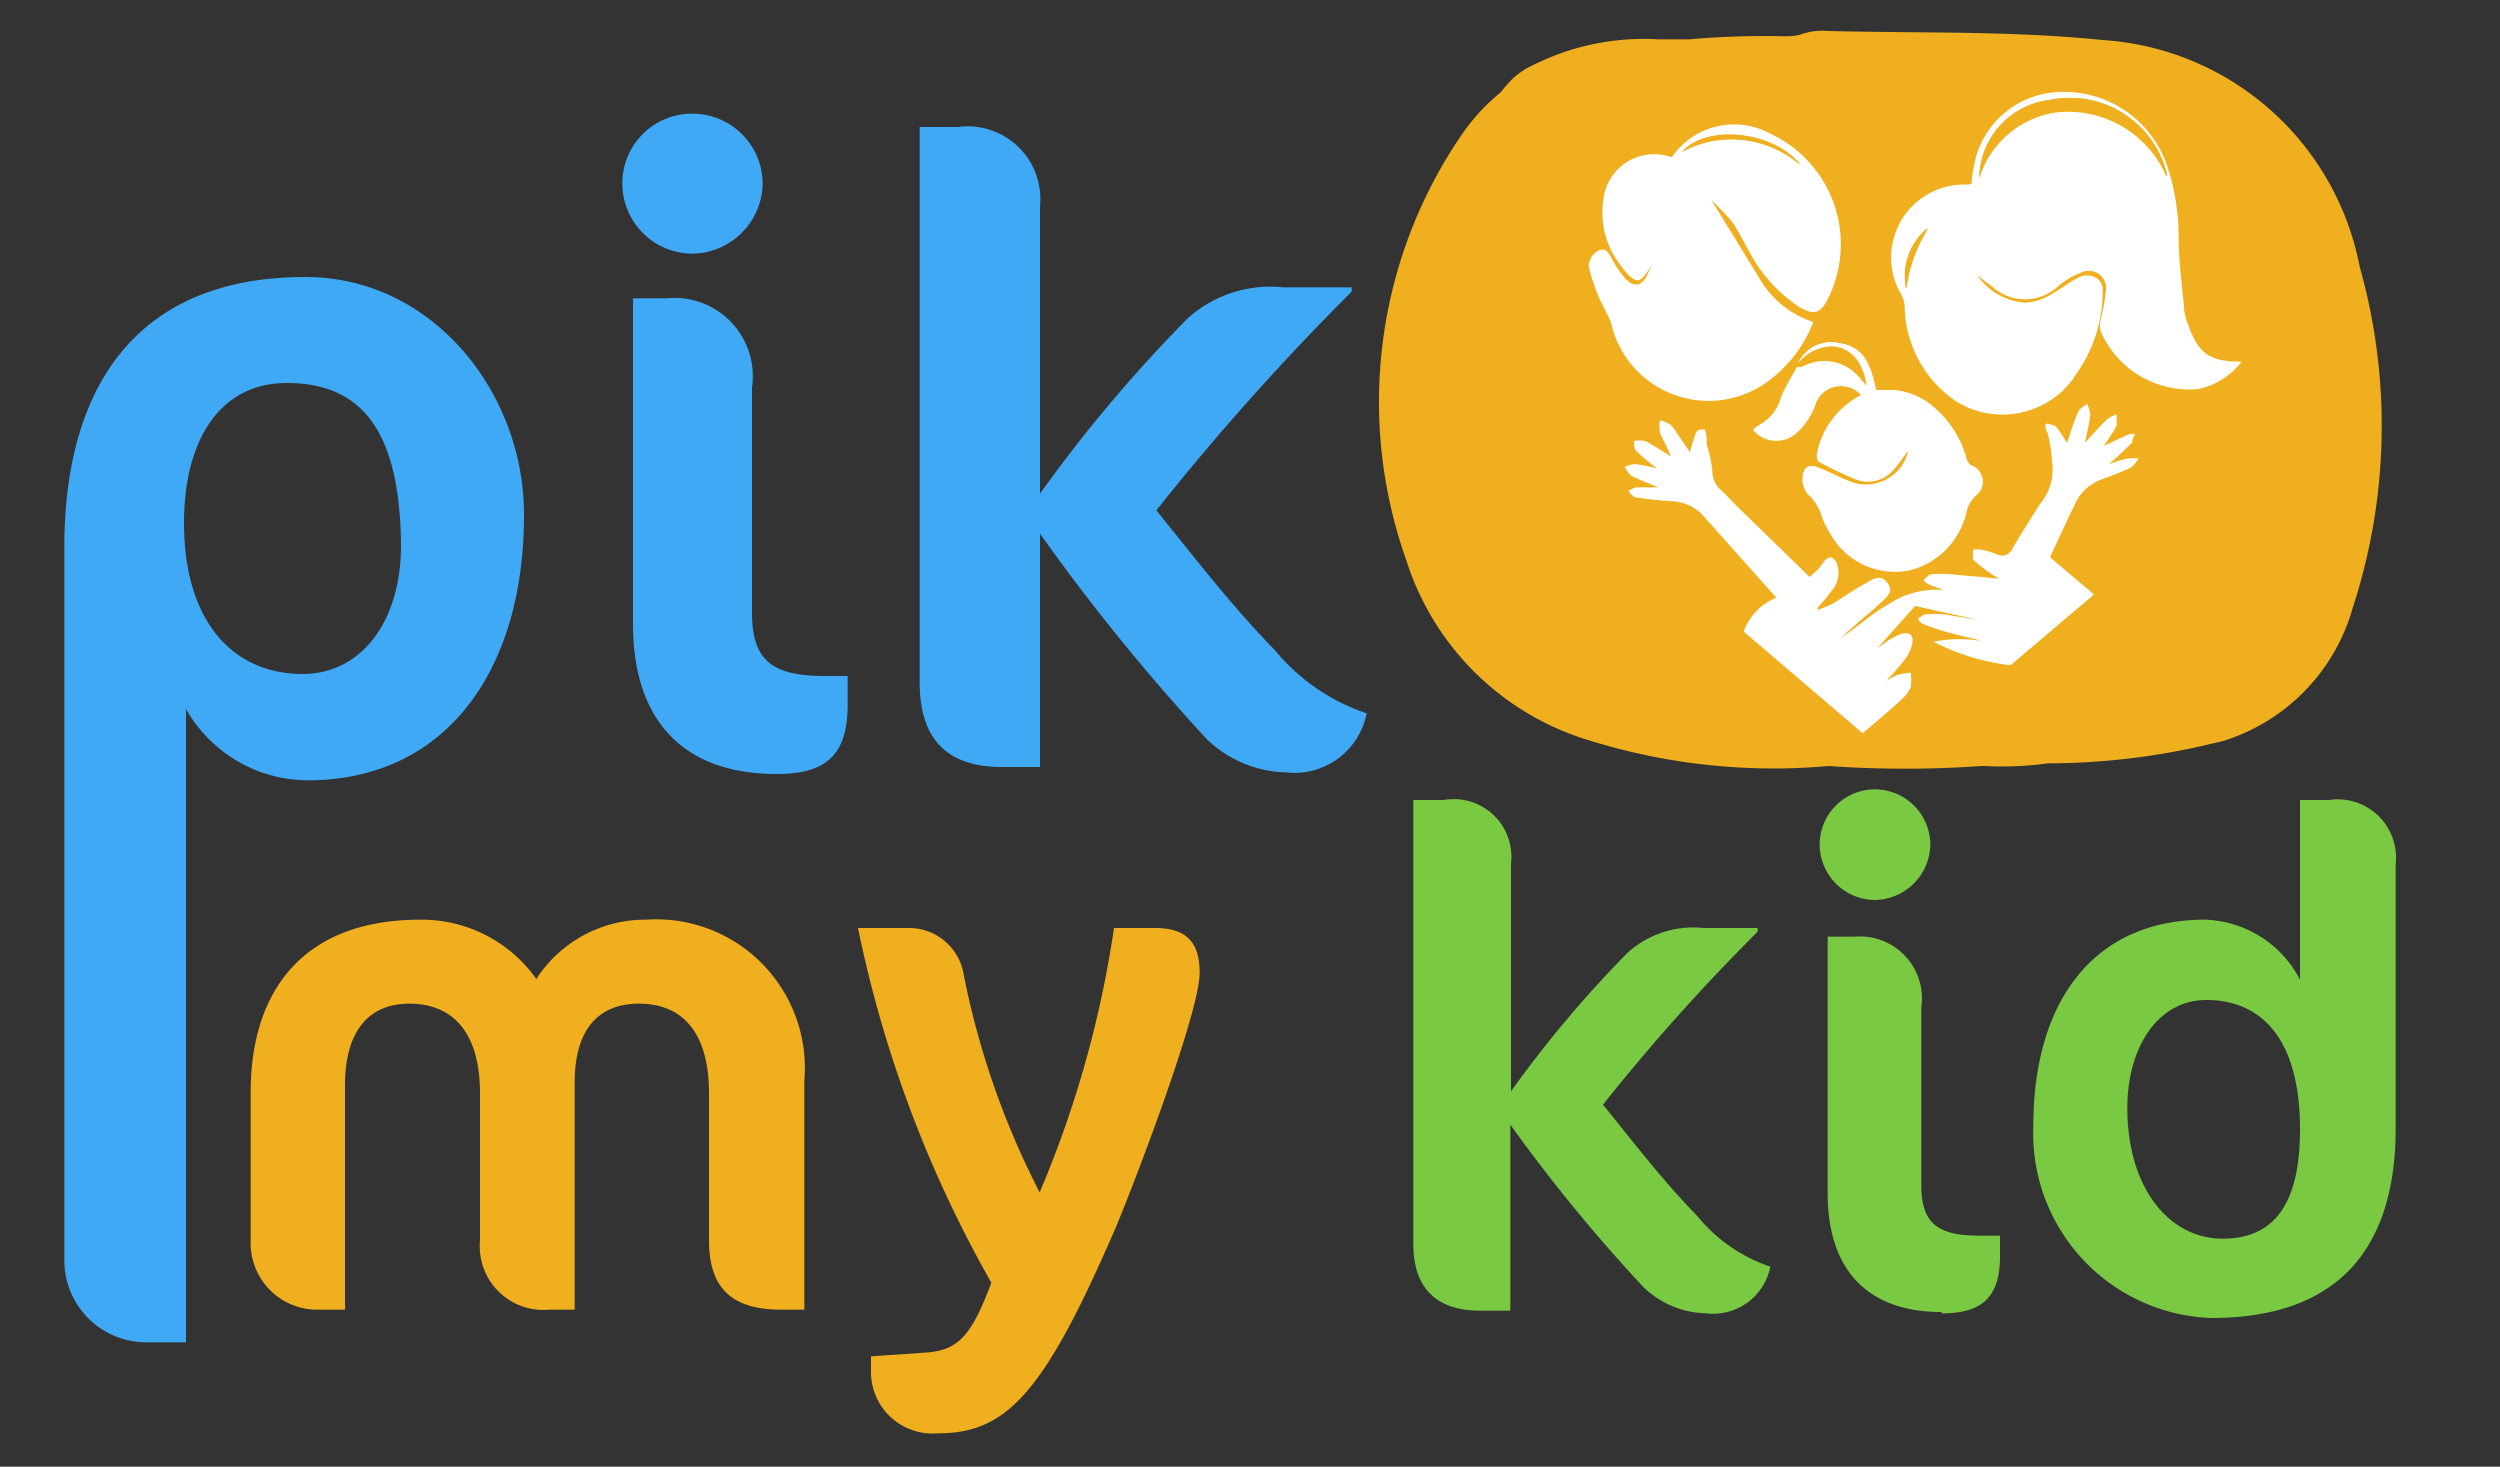 <svg id="Layer_1" data-name="Layer 1" xmlns="http://www.w3.org/2000/svg" width="75" height="44" viewBox="0 0 75 44"><rect x="0" y="0" width="75" height="44" fill="#333333" stroke="none"/><title>app_icons</title><path d="M23.43,39.29c-1.55,0-2.16-.72-2.16-2.08V32.8c0-1.89-.85-2.69-2.1-2.69s-1.93.81-1.93,2.37v6.81h-.76a1.91,1.91,0,0,1-2.08-2.08V32.8c0-1.89-.87-2.69-2.12-2.69s-1.93.87-1.93,2.44v6.74H9.58a2,2,0,0,1-2.06-2.08V32.78c0-3.12,1.63-5.19,5.09-5.19a4.21,4.21,0,0,1,3.48,1.78,3.89,3.89,0,0,1,3.29-1.78,4.46,4.46,0,0,1,4.75,4.83v6.87Z" style="fill:#efaf1e"/><path d="M28.13,43a1.85,1.85,0,0,1-2-1.76v-.55l1.61-.11c1-.06,1.4-.49,2-2.1a36.22,36.22,0,0,1-4-10.64h1.51a1.66,1.66,0,0,1,1.65,1.34,24.6,24.6,0,0,0,2.29,6.59,32.22,32.22,0,0,0,2.23-7.93h1.23c.91,0,1.34.4,1.34,1.34,0,1.21-2,6.42-2.52,7.65C31.31,41.83,30.19,43,28.13,43Z" style="fill:#efaf1e"/><path d="M45.33,25.91v6.83a34.55,34.55,0,0,1,3.5-4.16,2.93,2.93,0,0,1,2.27-.74h1.63v.11a60.28,60.28,0,0,0-4.64,5.19c.91,1.12,1.8,2.29,2.82,3.33A4.81,4.81,0,0,0,53.11,38a1.75,1.75,0,0,1-1.93,1.4,2.79,2.79,0,0,1-1.87-.78,48.73,48.73,0,0,1-4-4.88v5.58l-.91,0c-1.31,0-2-.68-2-2V24h.91A1.73,1.73,0,0,1,45.33,25.91Z" style="fill:#7ac943"/><path d="M56.24,27a1.67,1.67,0,0,1-1.65-1.67,1.66,1.66,0,0,1,1.65-1.65,1.67,1.67,0,0,1,1.67,1.65A1.69,1.69,0,0,1,56.24,27Zm2,12.36c-2.2,0-3.41-1.25-3.41-3.56V28.1h.81a1.86,1.86,0,0,1,2,2.12v5.34c0,1.14.49,1.51,1.74,1.51H60v.61C60,38.91,59.47,39.4,58.26,39.4Z" style="fill:#7ac943"/><path d="M66.33,39.54A5.54,5.54,0,0,1,61,33.78c0-3.75,1.82-6.19,5.15-6.19A3.33,3.33,0,0,1,69,29.39V24h.87a1.75,1.75,0,0,1,2,1.93V34C71.82,37.34,70.26,39.54,66.33,39.54ZM66.19,30c-1.44,0-2.37,1.4-2.37,3.24,0,2.37,1.23,3.92,2.86,3.92S69,36,69,33.88C69,31,67.71,30,66.19,30Z" style="fill:#7ac943"/><path d="M9.22,23.41a4.22,4.22,0,0,1-3.64-2.14v19H4.45a2.46,2.46,0,0,1-2.52-2.49V16.42c0-4.79,2.14-8.11,7.23-8.11,3.83,0,6.56,3.48,6.56,7.12C15.73,20.06,13.42,23.41,9.22,23.41ZM8.6,11.49c-2,0-3.08,1.71-3.08,4.2,0,2.89,1.42,4.53,3.56,4.53,1.74,0,2.95-1.55,2.95-3.86C12,13,10.91,11.49,8.6,11.49Z" style="fill:#3fa9f5"/><path d="M20.76,7.61A2.11,2.11,0,0,1,18.67,5.5a2.09,2.09,0,0,1,2.09-2.09A2.11,2.11,0,0,1,22.88,5.5,2.14,2.14,0,0,1,20.76,7.61Zm2.54,15.61c-2.78,0-4.31-1.58-4.31-4.5V8.95h1a2.35,2.35,0,0,1,2.57,2.68v6.75c0,1.45.62,1.9,2.2,1.9h.67v.78C25.45,22.61,24.83,23.22,23.31,23.22Z" style="fill:#3fa9f5"/><path d="M31.2,6.19v8.62a43.65,43.65,0,0,1,4.42-5.25,3.7,3.7,0,0,1,2.87-.94h2.06v.13a76.07,76.07,0,0,0-5.86,6.56c1.15,1.42,2.28,2.89,3.56,4.2A6.07,6.07,0,0,0,41,21.4a2.21,2.21,0,0,1-2.44,1.77,3.52,3.52,0,0,1-2.36-1,61.58,61.58,0,0,1-5-6.16v7l-1.15,0c-1.66,0-2.46-.86-2.46-2.54V3.81h1.15A2.18,2.18,0,0,1,31.2,6.19Z" style="fill:#3fa9f5"/><path d="M70.79,8A8.4,8.4,0,0,0,63.07,1.2C60.35.92,57.59,1,54.85.93a2,2,0,0,0-1,.17,25.11,25.11,0,0,0-3.17.08h-.94A7.4,7.4,0,0,0,46,1.95a2.31,2.31,0,0,0-.64.43,4.51,4.51,0,0,0-.34.39A6,6,0,0,0,43.88,4a14.18,14.18,0,0,0-1.69,12.81,8.25,8.25,0,0,0,5.58,5.43,18.56,18.56,0,0,0,7.09.74,32.37,32.37,0,0,0,4.58,0h.07a10.16,10.16,0,0,0,1.93-.08,21,21,0,0,0,4.91-.59l.31-.07a5.84,5.84,0,0,0,3.92-4A17.57,17.57,0,0,0,70.79,8Z" style="fill:#efaf1e;fill-rule:evenodd"/><polygon points="52.09 18.76 56.89 22.86 62.79 17.86 64.46 15.14 65.01 13.39 64.31 11.92 62.91 11.33 60.72 11.33 58.55 10.29 56.46 9.81 54.91 9.81 53.61 10.32 52.25 11.01 50.71 11.59 48.73 11.85 48.21 12.89 48.21 14.35 49.04 15.44 51.43 17.17 52.09 18.76" style="fill:#fff;fill-rule:evenodd"/><path d="M60,17.36l-1.46-.13a3.13,3.13,0,0,0-.61,0c-.07,0-.13.1-.2.15s.11.14.18.17.25.09.38.15a2.55,2.55,0,0,0-1.62.42c-.5.27-.93.69-1.43,1l.45-.4c.26-.23.53-.44.78-.68s.31-.34.14-.57-.4-.12-.59,0c-.35.19-.69.42-1,.62a4.74,4.74,0,0,1-.49.21l0-.07c.14-.16.29-.32.41-.5a.8.8,0,0,0,.16-.83c-.1-.23-.26-.24-.42,0s-.22.24-.39.41l-2.28-2.22c-.12-.12-.23-.25-.35-.36a.76.76,0,0,1-.29-.61,4.18,4.18,0,0,0-.17-.79c0-.07,0-.16,0-.23a1.35,1.35,0,0,0-.06-.22c-.09,0-.23,0-.26.11a3.87,3.87,0,0,0-.18.58l-.45-.66a.65.65,0,0,0-.15-.18,1.88,1.88,0,0,0-.3-.13,1,1,0,0,0,0,.38c.09.23.23.44.32.71-.25-.16-.5-.32-.76-.46a.93.93,0,0,0-.34,0c0,.11,0,.26.11.34a6.11,6.11,0,0,0,.58.48,5.86,5.86,0,0,0-.66-.13.92.92,0,0,0-.31.09c.07.09.11.21.2.26.24.13.5.22.81.35-.26,0-.46,0-.66,0a.81.81,0,0,0-.24.11c.07.07.14.18.22.19.38.06.76.1,1.14.12a1.34,1.34,0,0,1,.92.47l2.16,2.42A1.75,1.75,0,0,0,52.29,19a62.21,62.21,0,0,1-6-6.63,10.56,10.56,0,0,1-1.64-3.92A5,5,0,0,1,47.15,3a7.11,7.11,0,0,1,4.22-.93A5.85,5.85,0,0,1,54.72,3.3a9.06,9.06,0,0,1,2,2.35l.2.31c.08-.11.13-.2.19-.28a22.35,22.35,0,0,1,1.62-2.06,5.92,5.92,0,0,1,4.78-1.56,6.47,6.47,0,0,1,3.38,1.1,4.86,4.86,0,0,1,2.36,4.51,9.08,9.08,0,0,1-1.33,4,26.85,26.85,0,0,1-4.5,5.49c-.22.22-.41.48-.59.68l-1.33-1.12c.23-.49.48-1.05.75-1.6A1.41,1.41,0,0,1,63,14.4c.3-.11.61-.22.9-.36.11-.05.18-.18.26-.28a1.41,1.41,0,0,0-.37,0,4,4,0,0,0-.52.17c.25-.23.48-.44.7-.66,0,0,0-.14.07-.21s-.17-.05-.24,0c-.22.09-.43.2-.69.32a5.94,5.94,0,0,0,.39-.61c0-.09,0-.22,0-.34a1.17,1.17,0,0,0-.29.15c-.21.21-.41.43-.66.7.06-.32.13-.57.16-.83a.93.93,0,0,0-.1-.34c-.09.08-.23.15-.27.26-.13.29-.22.6-.33.92a4.25,4.25,0,0,0-.32-.48c-.05-.06-.18-.07-.27-.1s-.06.19,0,.25a4,4,0,0,1,.14.88,1.6,1.6,0,0,1-.37,1.29c-.27.45-.56.88-.82,1.33a.33.33,0,0,1-.46.17,3.74,3.74,0,0,0-.45-.14,1.43,1.43,0,0,0-.27,0c0,.1,0,.24,0,.3a5.82,5.82,0,0,0,.58.45l.17.1Zm-6-6.46-.06.07c-.17.3-.35.6-.49.92a1.34,1.34,0,0,1-.61.82,1.61,1.61,0,0,0-.23.16.92.92,0,0,0,1.24.15,2.11,2.11,0,0,0,.61-.87.82.82,0,0,1,1.4-.32l-.1.06a2.48,2.48,0,0,0-1.23,1.67c0,.08,0,.24.07.27a9.81,9.81,0,0,0,1.09.52,1,1,0,0,0,1.12-.27c.17-.19.31-.4.46-.6a1.32,1.32,0,0,1-1.87.92c-.29-.12-.57-.27-.86-.38s-.42,0-.44.24a.68.68,0,0,0,.15.53,1.48,1.48,0,0,1,.44.73,3.86,3.86,0,0,0,.29.55,2.22,2.22,0,0,0,2.38,1A2.34,2.34,0,0,0,59,15.3a1,1,0,0,1,.26-.42.52.52,0,0,0-.13-.91.33.33,0,0,1-.14-.19,3,3,0,0,0-.89-1.49,2.1,2.1,0,0,0-1.25-.58c-.18,0-.37,0-.56,0-.15-.66-.3-1.3-1.1-1.41A1.1,1.1,0,0,0,53.94,10.9Zm5.21-5.4-.06,0a2.19,2.19,0,0,0-2,3.32.81.81,0,0,1,.09.33A3.5,3.5,0,0,0,58.71,12a2.62,2.62,0,0,0,3.15-.26,4.27,4.27,0,0,0,1.26-3c0-.49-.27-.67-.71-.45s-.57.39-.88.54a1.77,1.77,0,0,1-.71.22,1.89,1.89,0,0,1-1.46-.82c.15.11.28.23.43.32a1.45,1.45,0,0,0,2,0,2.41,2.41,0,0,1,.68-.4.52.52,0,0,1,.75.53,7.33,7.33,0,0,1-.16.89.73.73,0,0,0,0,.34A2.9,2.9,0,0,0,66,11.66a2.25,2.25,0,0,0,1.28-.82c-1,0-1.3-.23-1.61-1.12a1.65,1.65,0,0,1-.11-.4c-.07-.73-.13-1.47-.17-2.2A6.83,6.83,0,0,0,65,4.93a3.27,3.27,0,0,0-3.51-2.1,2.69,2.69,0,0,0-2.27,2C59.2,5,59.18,5.26,59.15,5.5Zm-9-.78a1.53,1.53,0,0,0-2,1.3,2.56,2.56,0,0,0,.55,2c.12.18.32.41.48.41s.29-.29.41-.41a1.9,1.9,0,0,1-.06.24c-.16.43-.45.49-.74.13a3.49,3.49,0,0,1-.4-.62c-.13-.26-.32-.22-.47-.08a.54.54,0,0,0-.18.4A6.36,6.36,0,0,0,48,9c.08.18.19.35.27.53s.08.28.13.42a3,3,0,0,0,4.72,1.4,4,4,0,0,0,1.27-1.71,2.89,2.89,0,0,1-1.6-1.28c-.49-.77-1-1.55-1.46-2.38a9.43,9.43,0,0,1,.61.73c.2.29.35.61.53.92A4.44,4.44,0,0,0,54,9.28c.42.25.62.2.84-.21a3.66,3.66,0,0,0-1.73-5A2.27,2.27,0,0,0,50.15,4.72Z" style="fill:#efaf1e;fill-rule:evenodd"/><path d="M58,19.25a6.72,6.72,0,0,0,2.35.71l-.26.24c-1,.85-2,1.7-3,2.56-.17.15-.28.15-.44,0s-.59-.51-.83-.71c.42-.36.83-.7,1.22-1.06a1.1,1.1,0,0,0,.28-.37,1.52,1.52,0,0,0,0-.44,2.55,2.55,0,0,0-.38.06,2.27,2.27,0,0,0-.35.19c.23-.26.42-.46.58-.68s.3-.61.13-.72-.44.06-.63.17a4.41,4.41,0,0,0-.36.26l1.14-1.28,1.87.41v0l-1-.16a3.46,3.46,0,0,0-.56,0c-.06,0-.12.07-.19.11s.07.16.12.18a7.87,7.87,0,0,0,.78.26c.33.09.67.16,1,.25A4.27,4.27,0,0,0,58,19.25Z" style="fill:#efaf1e;fill-rule:evenodd"/><path d="M59.15,5.5c0-.24.06-.48.11-.72a2.69,2.69,0,0,1,2.27-2A3.27,3.27,0,0,1,65,4.93a6.83,6.83,0,0,1,.36,2.2c0,.74.11,1.47.17,2.2a1.65,1.65,0,0,0,.11.4c.31.88.64,1.12,1.61,1.12a2.25,2.25,0,0,1-1.28.82,2.9,2.9,0,0,1-2.95-1.73.73.73,0,0,1,0-.34,7.33,7.33,0,0,0,.16-.89.52.52,0,0,0-.75-.53,2.41,2.41,0,0,0-.68.4,1.45,1.45,0,0,1-2,0c-.15-.09-.28-.21-.43-.32a1.89,1.89,0,0,0,1.46.82,1.77,1.77,0,0,0,.71-.22c.3-.16.57-.39.88-.54s.75,0,.71.45a4.27,4.27,0,0,1-1.26,3,2.62,2.62,0,0,1-3.15.26,3.5,3.5,0,0,1-1.53-2.84.81.81,0,0,0-.09-.33,2.19,2.19,0,0,1,2-3.32Zm.23-.17a2.85,2.85,0,0,1,2.35-2A3.23,3.23,0,0,1,65,5.3a.4.4,0,0,0,0-.11A3,3,0,0,0,61.48,3,2.39,2.39,0,0,0,59.38,5.34Zm-2.19,3.3v0a4.47,4.47,0,0,1,.65-1.8A1.84,1.84,0,0,0,57.18,8.64Z" style="fill:#fff;fill-rule:evenodd"/><path d="M50.15,4.72A2.27,2.27,0,0,1,53.09,4a3.66,3.66,0,0,1,1.73,5c-.22.41-.42.46-.84.21a4.44,4.44,0,0,1-1.49-1.64c-.18-.31-.33-.63-.53-.92A9.43,9.43,0,0,0,51.34,6c.51.83,1,1.62,1.46,2.38a2.89,2.89,0,0,0,1.6,1.28,4,4,0,0,1-1.27,1.71A3,3,0,0,1,48.42,10c-.05-.14-.07-.29-.13-.42S48.1,9.19,48,9a6.36,6.36,0,0,1-.34-1,.54.54,0,0,1,.18-.4c.16-.15.34-.18.47.08a3.49,3.49,0,0,0,.4.62c.29.36.58.3.74-.13A1.9,1.9,0,0,0,49.54,8c-.12.13-.26.41-.41.41s-.36-.23-.48-.41a2.56,2.56,0,0,1-.55-2A1.53,1.53,0,0,1,50.15,4.72Zm.31-.17A3.15,3.15,0,0,1,54,4.95C53.21,3.91,51.18,3.72,50.46,4.56Z" style="fill:#fff;fill-rule:evenodd"/><path d="M53.94,10.9a1.1,1.1,0,0,1,1.22-.61c.8.11.95.76,1.1,1.41.19,0,.37,0,.56,0a2.1,2.1,0,0,1,1.25.58A3,3,0,0,1,59,13.77a.33.33,0,0,0,.14.19.52.52,0,0,1,.13.91,1,1,0,0,0-.26.42,2.34,2.34,0,0,1-1.67,1.81,2.22,2.22,0,0,1-2.38-1,3.86,3.86,0,0,1-.29-.55,1.48,1.48,0,0,0-.44-.73.68.68,0,0,1-.15-.53c0-.23.23-.32.44-.24s.57.26.86.38a1.32,1.32,0,0,0,1.87-.92c-.15.19-.29.41-.46.6a1,1,0,0,1-1.12.27,9.81,9.81,0,0,1-1.09-.52c-.06,0-.09-.19-.07-.27a2.48,2.48,0,0,1,1.23-1.67l.1-.06a.82.82,0,0,0-1.4.32,2.11,2.11,0,0,1-.61.87.92.92,0,0,1-1.24-.15,1.61,1.61,0,0,1,.23-.16,1.34,1.34,0,0,0,.61-.82c.13-.32.32-.61.49-.92a.56.56,0,0,0,.2,0,1.37,1.37,0,0,1,1.71.41l.18.2c-.06-.7-.41-1.13-1-1.18A1.34,1.34,0,0,0,53.94,10.9Z" style="fill:#fff;fill-rule:evenodd"/><path d="M53.94,10.9A1.34,1.34,0,0,1,55,10.39c.54.05.9.49,1,1.18l-.18-.2A1.37,1.37,0,0,0,54.07,11a.56.56,0,0,1-.2,0Z" style="fill:#efaf1e;fill-rule:evenodd"/><path d="M59.38,5.34A2.39,2.39,0,0,1,61.48,3,3,3,0,0,1,65,5.19a.4.4,0,0,1,0,.11,3.23,3.23,0,0,0-3.29-1.93A2.85,2.85,0,0,0,59.38,5.34Z" style="fill:#efaf1e;fill-rule:evenodd"/><path d="M57.18,8.64a1.84,1.84,0,0,1,.66-1.77,4.47,4.47,0,0,0-.65,1.8Z" style="fill:#efaf1e;fill-rule:evenodd"/><path d="M50.46,4.56c.71-.83,2.74-.64,3.57.39A3.15,3.15,0,0,0,50.46,4.56Z" style="fill:#efaf1e;fill-rule:evenodd"/><path d="M54.51,1.19c-.94.13-1.89.27-2.83.47" style="fill:#efaf1e;fill-rule:evenodd"/><path d="M54.64,1c-2.09.14-4.12.67-6.21.95" style="fill:#efaf1e;fill-rule:evenodd"/></svg>